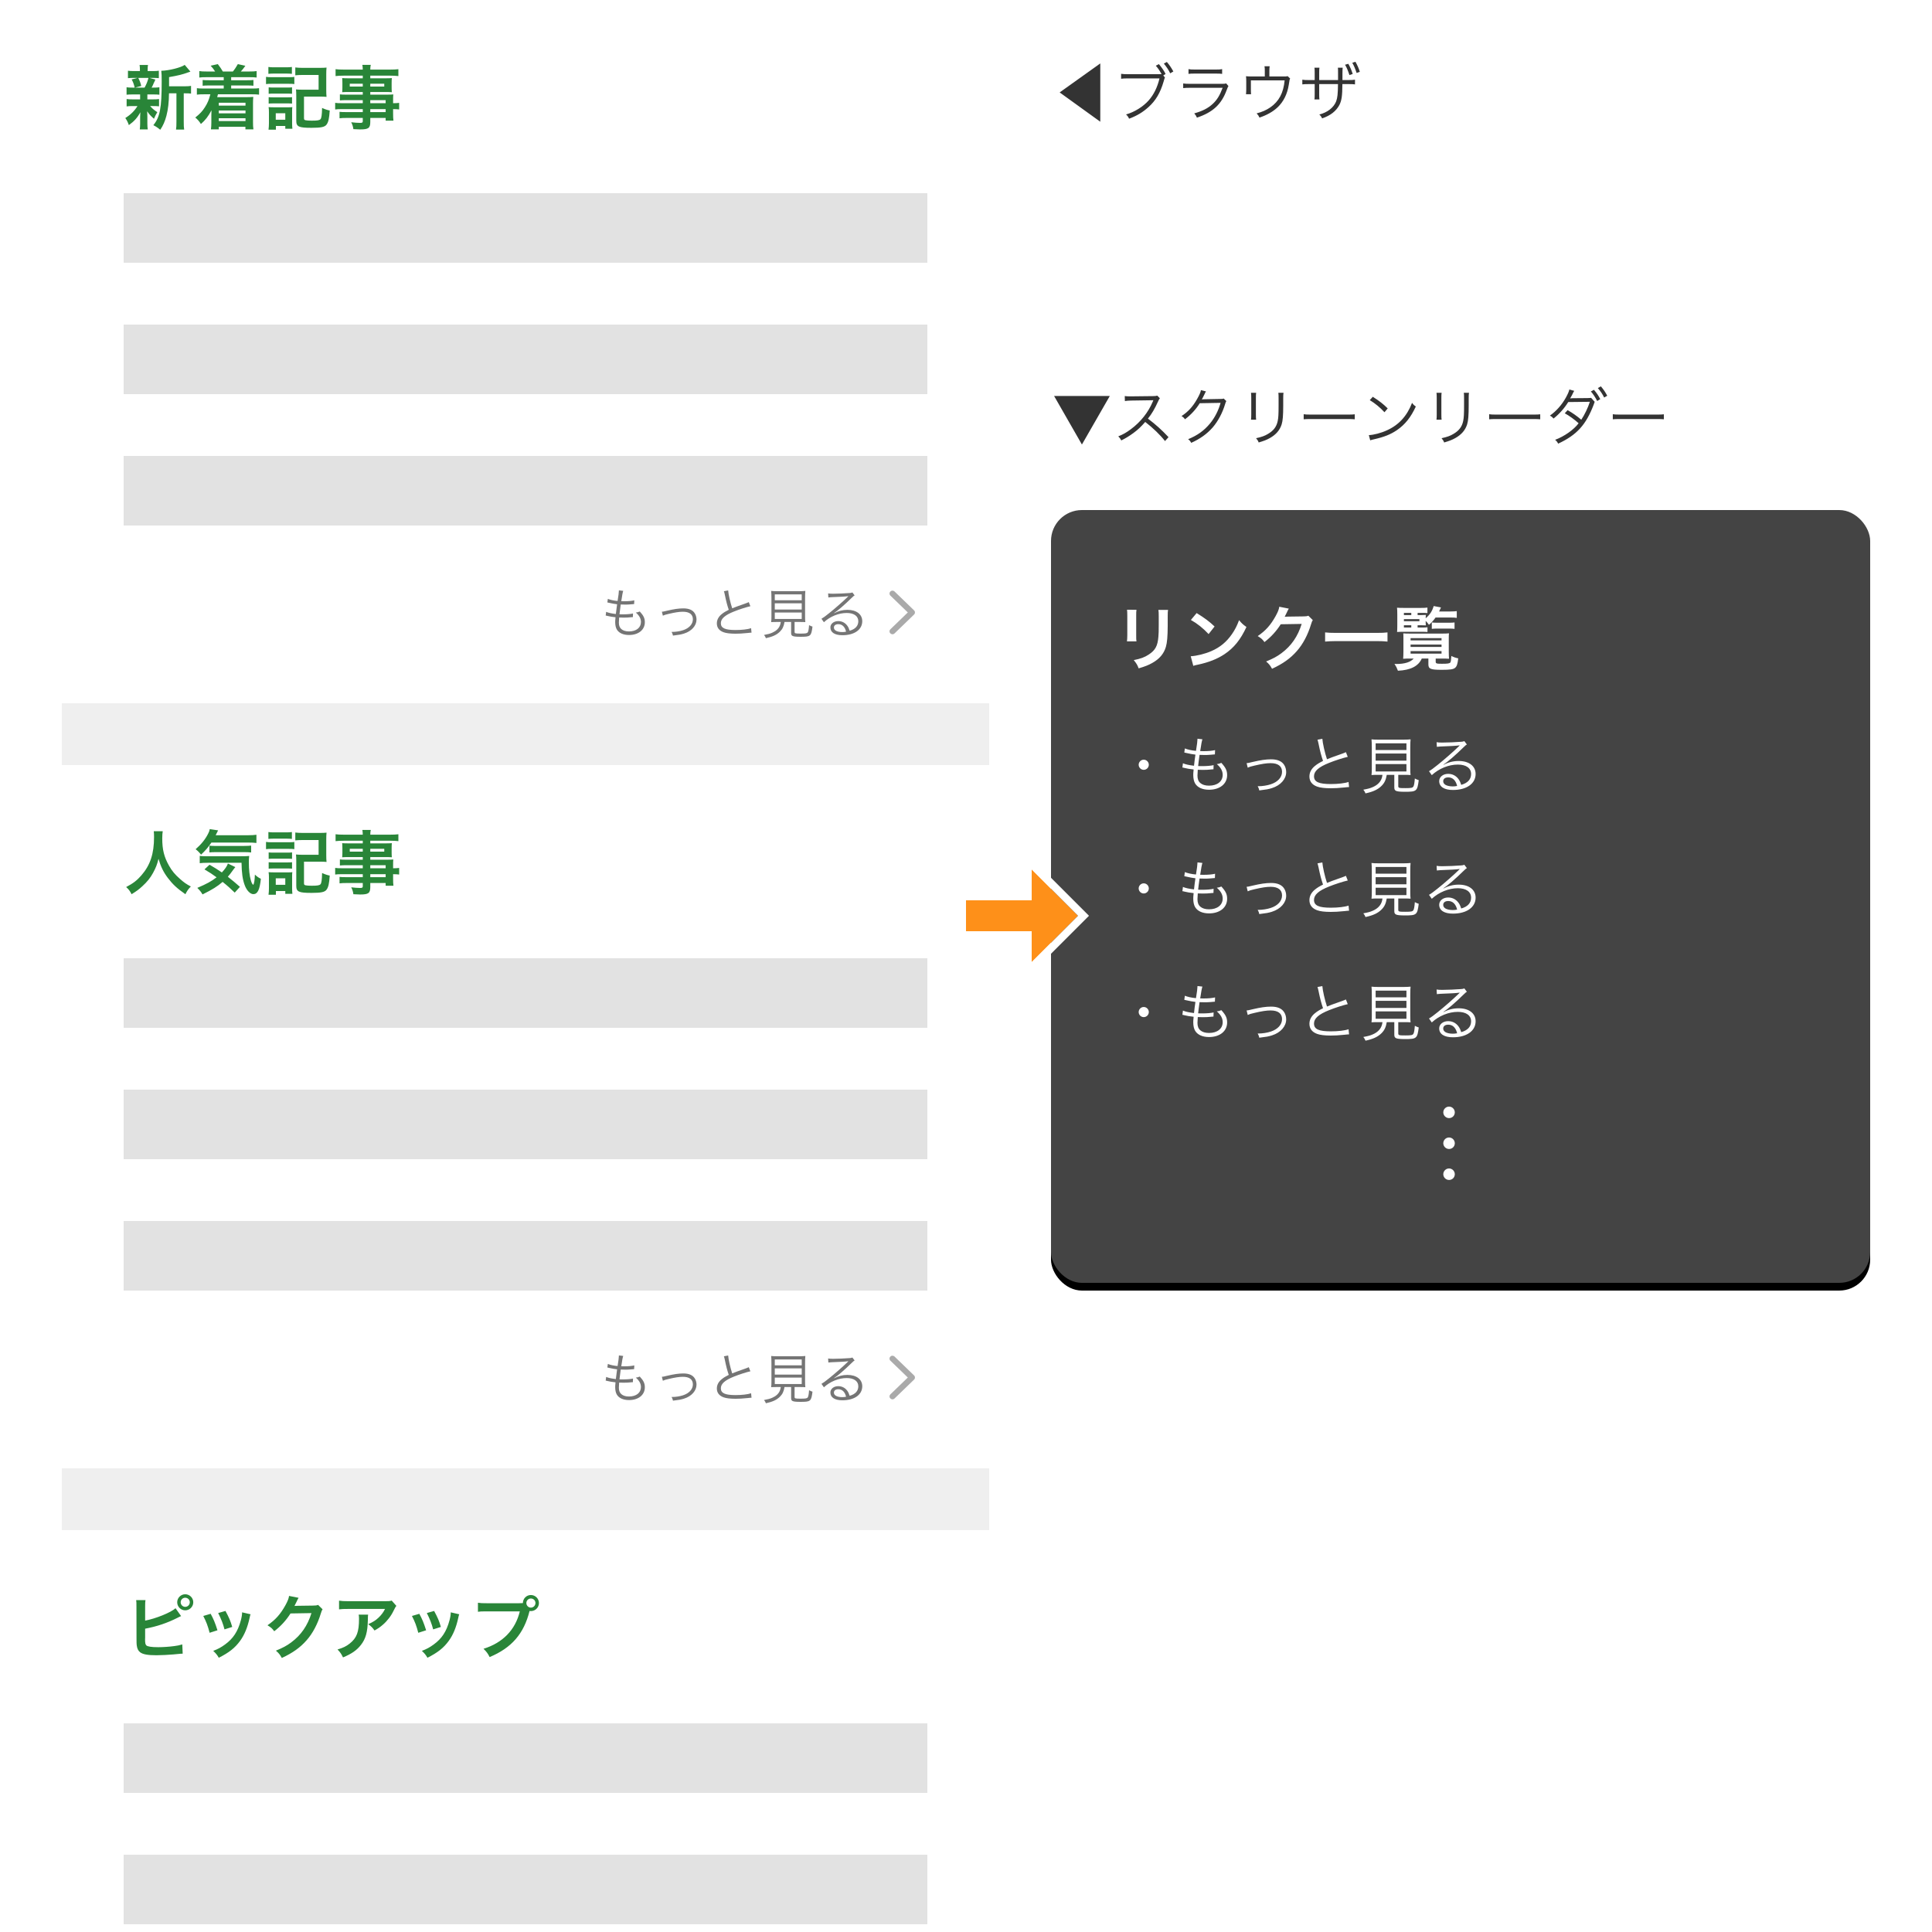 <svg height="500" viewBox="0 0 500 500" width="500" xmlns="http://www.w3.org/2000/svg" xmlns:xlink="http://www.w3.org/1999/xlink"><defs><path id="a" d="m16 0h240v500h-240z"/><filter id="b" height="112.4%" width="125.8%" x="-12.9%" y="-5.8%"><feOffset dx="0" dy="2" in="SourceAlpha" result="shadowOffsetOuter1"/><feGaussianBlur in="shadowOffsetOuter1" result="shadowBlurOuter1" stdDeviation="10"/><feColorMatrix in="shadowBlurOuter1" type="matrix" values="0 0 0 0 0   0 0 0 0 0   0 0 0 0 0  0 0 0 0.1 0"/></filter><rect id="c" height="200" rx="8" width="212"/><filter id="d" height="131%" width="129.2%" x="-14.6%" y="-14.5%"><feOffset dx="0" dy="2" in="SourceAlpha" result="shadowOffsetOuter1"/><feGaussianBlur in="shadowOffsetOuter1" result="shadowBlurOuter1" stdDeviation="10"/><feColorMatrix in="shadowBlurOuter1" type="matrix" values="0 0 0 0 0   0 0 0 0 0   0 0 0 0 0  0 0 0 0.1 0"/></filter></defs><g fill="none" fill-rule="evenodd"><use fill="#000" filter="url(#b)" xlink:href="#a"/><use fill="#efefef" fill-rule="evenodd" xlink:href="#a"/><g transform="translate(16 198)"><path d="m0 0h240v182h-240z" fill="#fff"/><g fill="#e2e2e2"><path d="m16 50h208v18h-208z"/><path d="m16 84h208v18h-208z"/><path d="m16 118h208v18h-208z"/></g><path d="m23.794 17.114h2.322c-.072.306-.126 1.206-.126 1.854 0 2.898.468 4.806 1.764 7.092.756 1.35 1.566 2.304 2.844 3.42 1.062.936 1.602 1.314 2.79 1.944-.684.702-.972 1.134-1.404 1.998-2.196-1.53-3.294-2.556-4.572-4.248-1.098-1.458-1.782-2.844-2.394-4.914-.342 1.44-.666 2.268-1.404 3.636-.72 1.314-1.494 2.286-2.772 3.456-.936.864-1.53 1.296-2.79 2.07-.414-.828-.756-1.278-1.404-1.854 1.836-.972 2.79-1.71 3.924-3.006 2.322-2.664 3.294-5.616 3.294-9.936 0-.702-.018-1.026-.072-1.512zm24.318 2.934h-9.396c-.792 1.188-1.584 2.106-2.682 3.132-.468-.594-.846-.972-1.404-1.404 1.53-1.35 2.52-2.592 3.258-4.068.234-.45.342-.756.396-1.134l2.16.324c-.162.306-.162.306-.63 1.26h8.298c1.026 0 1.656-.036 2.25-.126v2.124c-.594-.072-1.296-.108-2.25-.108zm-2.016 11.466-1.35 1.494c-1.08-1.044-1.89-1.782-3.132-2.772-1.386 1.188-2.61 1.962-5.202 3.24-.36-.63-.63-.972-1.35-1.692 2.448-1.044 3.672-1.71 4.986-2.736-1.098-.81-1.71-1.206-3.132-2.052l1.314-1.206c1.314.756 1.908 1.134 3.186 1.998.846-.9 1.35-1.638 1.566-2.304l1.926.918c-.18.198-.378.468-.774 1.008-.432.612-.72.99-1.17 1.494 1.098.864 1.998 1.602 3.132 2.61zm.414-6.228h-8.748c-.936 0-1.53.036-2.07.108v-1.89c.414.072.846.09 1.548.09h9.144c1.188 0 1.566-.018 2.106-.072-.072.576-.09 1.044-.09 1.638 0 1.908.18 3.474.504 4.626.216.702.324.936.63 1.224.252-.342.378-1.188.432-2.664.594.558.954.792 1.548 1.08-.288 2.826-.846 3.978-1.944 3.978-.81 0-1.728-.936-2.232-2.304-.558-1.476-.792-3.168-.828-5.814zm-8.316-2.682v-1.746c.234.036.81.072 1.35.072h7.542c.9 0 1.512-.036 1.908-.09v1.782c-.54-.072-1.008-.09-1.908-.09h-7.182c-.738 0-1.224.018-1.71.072zm15.264-3.492v-1.782c.486.072.774.09 1.494.09h3.096c.72 0 1.008-.018 1.494-.09v1.782c-.504-.054-.828-.072-1.494-.072h-3.096c-.648 0-1.044.018-1.494.072zm-.612 2.646v-1.872c.432.072.774.09 1.44.09h4.446c.738 0 1.044-.018 1.44-.072v1.854c-.378-.054-.63-.072-1.368-.072h-4.518c-.63 0-1.008.018-1.44.072zm.684 2.52v-1.674c.36.036.594.054 1.188.054h3.708c.594 0 .828-.018 1.152-.054v1.674c-.396-.036-.612-.054-1.152-.054h-3.708c-.576 0-.828.018-1.188.054zm0 2.538v-1.674c.36.036.594.054 1.188.054h3.708c.594 0 .828-.018 1.152-.054v1.674c-.414-.054-.594-.054-1.188-.054h-3.69c-.54 0-.828.018-1.17.054zm1.872 6.75h-1.908c.072-.558.108-1.134.108-1.764v-2.664c0-.576-.018-.972-.09-1.422.45.036.72.054 1.404.054h3.528c.702 0 .9 0 1.206-.054-.054.396-.054.63-.054 1.296v3.024c0 .432.036.972.072 1.278h-1.836v-.72h-2.43zm-.036-4.266v1.692h2.466v-1.692zm7.308-4.302v5.58c0 .36.09.468.414.54.342.072.882.108 1.584.108 1.422 0 1.98-.09 2.25-.36s.396-1.08.432-2.934c.684.324 1.368.558 1.98.666-.144 2.088-.342 3.006-.828 3.654-.468.63-1.422.828-3.888.828-3.294 0-3.942-.288-3.942-1.818v-6.354c0-.864-.018-1.206-.072-1.764.54.054 1.026.072 1.8.072h4.05v-3.816h-4.158c-.792 0-1.332.036-1.872.09v-2.034c.576.072 1.134.108 1.89.108h4.356c.792 0 1.314-.018 1.836-.072-.054.63-.072.954-.072 1.818v3.978c0 .756.018 1.26.072 1.782-.576-.054-.99-.072-1.8-.072zm15.21 1.71v-.792h-4.266c-.648 0-1.17.018-1.656.072v-1.566c.432.054.9.072 1.692.072h4.23v-.684h-3.816c-.648 0-1.098.018-1.512.054.036-.378.054-.756.054-1.206v-1.188c0-.504-.018-.828-.054-1.26.468.036.846.054 1.53.054h3.798v-.684h-4.932c-.882 0-1.476.036-2.106.108v-1.782c.558.072 1.17.108 2.214.108h4.824c-.018-.63-.036-.828-.108-1.224h2.178c-.09.396-.108.576-.126 1.224h5.058c1.044 0 1.638-.036 2.214-.108v1.782c-.612-.072-1.242-.108-2.106-.108h-5.166v.684h4.068c.684 0 1.08-.018 1.512-.054-.036.396-.054.702-.054 1.26v1.188c0 .54.018.81.054 1.206-.396-.036-.864-.054-1.44-.054h-4.14v.684h4.032c1.062 0 1.422-.018 1.926-.054-.054.45-.054.702-.054 1.638v.63c.774 0 1.206-.036 1.566-.09v1.71c-.432-.054-.774-.09-1.566-.09v1.044c0 .936.018 1.422.09 1.944h-2.016v-.702h-3.978v1.008c0 1.62-.45 1.962-2.646 1.962-.432 0-1.152-.036-1.728-.072-.108-.72-.216-1.08-.558-1.782.972.108 1.638.162 2.286.162.558 0 .702-.09.702-.414v-.864h-4.23c-.81 0-1.242.018-1.782.09v-1.674c.486.054.792.072 1.71.072h4.302v-.774h-5.166c-1.026 0-1.512.018-1.98.09v-1.71c.468.072.918.09 1.944.09zm1.944 0h3.978v-.792h-3.978zm0 1.53v.774h3.978v-.774zm-1.944-6.57h-3.366v.738h3.366zm1.944 0v.738h3.618v-.738z" fill="#298538"/><path d="m140.75 159.31.126-.966c.56.252 1.442.434 2.506.56.07-.686.21-1.778.322-2.52-.658-.084-1.26-.182-2.086-.378-.182-.042-.238-.056-.434-.098l.126-.924c.602.252 1.54.462 2.52.546.224-1.344.336-2.268.336-2.632v-.112l1.12.126c-.084.266-.126.434-.224.938-.014.126-.014.126-.14.896-.042.308-.07.448-.14.84.392.014.588.014.812.014 1.05 0 1.932-.084 2.562-.238l-.042.966c-.28.028-.28.028-.98.084-.434.042-.854.056-1.26.056-.224 0-.462 0-1.232-.028-.224 1.61-.238 1.75-.322 2.534.532.014.728.014.924.014 1.008 0 2.03-.084 2.576-.224l-.028.938c-.14.014-.182.014-.378.028-.714.084-1.316.112-1.974.112-.35 0-.574 0-1.204-.028 0 .098 0 .098-.014.28-.028.336-.056.798-.056 1.036 0 .77.21 1.302.644 1.68.448.392 1.12.602 1.974.602 1.876 0 3.094-.966 3.094-2.45 0-.882-.434-1.666-1.33-2.436.462-.056.616-.098 1.022-.28.994 1.078 1.316 1.764 1.316 2.786 0 1.974-1.652 3.304-4.102 3.304-1.47 0-2.59-.504-3.136-1.4-.28-.462-.434-1.134-.434-1.932 0-.294.014-.574.056-.924.014-.21.014-.21.028-.336-.84-.084-1.484-.196-2.114-.35-.224-.07-.266-.07-.434-.084zm14.798.028-.252-1.022c.35-.028.42-.042 1.288-.252 1.834-.434 3.066-.616 4.27-.616 1.442 0 2.436.434 2.968 1.302.28.448.434 1.022.434 1.596 0 1.568-1.26 2.996-3.206 3.612-.854.266-1.19.322-2.884.532-.084-.392-.14-.532-.364-.966.084.014.14.014.196.014.868 0 1.96-.168 2.758-.434 1.596-.518 2.562-1.582 2.562-2.828 0-1.274-.896-1.96-2.59-1.96-.938 0-2.016.168-3.682.56-.854.196-1.078.266-1.498.462zm15.792-6.328 1.106-.21c.056.938.574 3.234 1.05 4.634.826-.336 1.218-.49 3.388-1.246.49-.182.616-.224.896-.364l.42 1.064c-.98.21-2.982.854-4.214 1.358-2.394.952-3.43 1.876-3.43 3.038 0 1.274 1.078 1.764 3.822 1.764 1.61 0 3.178-.182 4.004-.476l.112 1.162c-.266 0-.266 0-1.036.084-1.442.14-2.114.182-3.094.182-1.386 0-2.436-.126-3.108-.378-1.148-.42-1.736-1.19-1.736-2.296 0-.896.42-1.708 1.246-2.38.532-.434.966-.7 1.834-1.134-.392-1.148-.658-2.128-1.022-3.92-.126-.588-.154-.658-.238-.882zm14.728 7.952h-.91c-.784 0-1.148.014-1.582.042.056-.434.07-.826.07-1.47v-4.746c0-.812-.028-1.554-.07-1.862.462.056.896.07 1.498.07h5.852c.574 0 1.092-.028 1.498-.07-.042.294-.07 1.078-.07 1.862v4.746c0 .658.014 1.05.07 1.47-.392-.028-.812-.042-1.568-.042h-1.218v2.534c0 .434.14.476 1.568.476 1.33 0 1.652-.056 1.848-.35.154-.238.252-.742.336-1.834.392.21.602.294.882.378-.322 2.506-.476 2.632-3.136 2.632-1.148 0-1.778-.07-2.058-.238-.252-.154-.336-.336-.336-.784v-2.814h-1.708c-.196 1.162-.532 1.876-1.232 2.548-.826.798-1.848 1.274-3.584 1.652-.14-.35-.252-.546-.49-.84 1.064-.196 1.554-.322 2.142-.588.966-.42 1.624-1.036 1.946-1.806.126-.294.154-.392.252-.966zm-1.554-7.14v1.526h6.972v-1.526zm0 2.31v1.61h6.972v-1.61zm0 2.394v1.666h6.972v-1.666zm13.86-3.906-.056-1.05c.392.07.644.084 1.316.084 1.162 0 3.024-.084 4.284-.182.364-.028.49-.056.672-.154l.588.77c-.196.098-.266.154-.714.588-1.932 1.89-3.626 3.346-4.606 3.976l.028.042c1.064-.574 2.198-.868 3.43-.868 2.338 0 3.836 1.148 3.836 2.94 0 2.184-2.03 3.626-5.138 3.626-1.974 0-3.108-.728-3.108-2.016 0-.938.868-1.638 2.03-1.638.938 0 1.75.406 2.31 1.148.294.392.448.728.644 1.344 1.47-.406 2.24-1.26 2.24-2.45 0-1.344-1.12-2.142-3.01-2.142-2.058 0-4.27.896-5.894 2.394l-.63-.896c.504-.294 1.008-.658 1.96-1.428 1.498-1.19 3.71-3.136 4.676-4.088l.308-.308-.028-.028c-.042 0-.042 0-.126.014-.448.084-2.128.182-4.256.252-.308.014-.448.028-.756.07zm4.592 8.862c-.308-1.274-1.008-1.946-2.016-1.946-.7 0-1.134.336-1.134.868 0 .364.182.63.56.854.364.196.966.322 1.568.322.35 0 .518-.014 1.022-.098z" fill="#757575"/><path d="m214.421 163.908c-.148-.148-.22-.326-.216-.533.004-.207.085-.385.241-.533l4.494-4.342-4.494-4.342c-.157-.148-.237-.326-.241-.533-.004-.207.068-.385.216-.533.144-.157.326-.235.546-.235.216 0 .394.07.533.209l5.053 4.888c.157.144.235.326.235.546s-.078.402-.235.546l-5.053 4.888c-.157.148-.337.219-.543.213-.205-.006-.384-.086-.536-.238z" fill="#aaa"/></g><g transform="translate(16)"><path d="m0 0h240v182h-240z" fill="#fff"/><g fill="#e2e2e2"><path d="m16 50h208v18h-208z"/><path d="m16 84h208v18h-208z"/><path d="m16 118h208v18h-208z"/></g><path d="m27.754 22.334h4.05c.792 0 1.242-.036 1.638-.108v1.998c-.45-.054-.738-.072-1.44-.072h-.45v7.254c0 1.08.018 1.584.108 2.124h-2.106c.09-.558.108-1.08.108-2.124v-7.254h-1.926c-.018 2.286-.234 4.176-.666 5.814-.36 1.404-.918 2.664-1.602 3.618-.72-.594-1.026-.792-1.782-1.188 1.71-2.088 2.16-4.446 2.16-11.268 0-1.512-.018-2.088-.108-2.808 2.034-.054 5.148-.846 6.066-1.53l1.476 1.746c-.198.054-.27.09-.594.198-1.44.54-2.574.81-4.932 1.224zm-7.488 2.106h-1.872c-.756 0-1.17.018-1.638.072v-1.926c.45.072.828.09 1.674.09h.432c-.252-1.008-.432-1.476-.792-2.124l1.584-.396h-.846c-.792 0-1.206.018-1.692.072v-1.926c.45.072.864.09 1.728.09h1.368v-.27c0-.612-.018-.864-.09-1.314h2.178c-.072.432-.09.666-.09 1.314v.27h1.224c.846 0 1.206-.018 1.674-.09v1.926c-.486-.054-.918-.072-1.692-.072h-.738l1.53.432c-.108.234-.108.234-.27.63-.108.18-.108.18-.306.666-.126.306-.198.432-.396.792h.36c.81 0 1.188-.018 1.656-.09v1.926c-.504-.054-.882-.072-1.656-.072h-1.458v1.278h1.386c.774 0 1.17-.018 1.638-.09v1.89c-.468-.054-.882-.072-1.638-.072h-.666c.54.63.99 1.008 1.854 1.584-.396.666-.594 1.044-.864 1.71-.9-.81-1.188-1.116-1.764-1.944.018.234.018.234.036.702 0 .054.018.612.018.702v1.8c0 .63.036 1.062.108 1.494h-2.07c.054-.414.09-.846.09-1.422v-1.8c0-.342.018-.81.054-1.224-.738 1.386-1.566 2.322-2.97 3.33-.252-.738-.504-1.242-.918-1.836 1.368-.846 2.376-1.836 3.15-3.096h-1.17c-.774 0-1.152.018-1.638.09v-1.908c.468.072.828.09 1.674.09h1.818zm2.16-4.284h-2.646c.396.774.54 1.152.774 2.088l-1.602.432h2.466c.504-.936.738-1.512 1.008-2.52zm19.476-.18h-4.518c-.774 0-1.224.018-1.8.09v-1.674c.522.09.954.108 1.8.108h2.286c-.36-.594-.63-.918-1.152-1.494l1.854-.414c.576.756.936 1.278 1.296 1.908h2.61c.396-.468.936-1.278 1.278-1.908l1.944.432c-.522.738-.792 1.08-1.17 1.476h2.268c.864 0 1.296-.018 1.818-.108v1.674c-.54-.072-1.026-.09-1.818-.09h-4.77v.792h4.05c.936 0 1.224-.018 1.71-.072v1.494c-.486-.054-.828-.072-1.71-.072h-4.05v.792h5.4c.9 0 1.314-.018 1.818-.09v1.674c-.558-.072-.972-.09-1.818-.09h-8.82c-.072.306-.144.522-.198.738h7.65c.594 0 1.116-.018 1.692-.072-.054.558-.072.936-.072 1.71v4.86c0 .792.018 1.278.108 1.836h-2.07v-.666h-6.894v.666h-2.034c.072-.558.108-1.026.108-1.764v-1.89c0-.342.018-1.008.036-1.278-.846 1.584-1.566 2.52-2.736 3.546-.432-.702-.918-1.242-1.458-1.674 1.206-.954 1.854-1.656 2.466-2.628.702-1.08 1.062-1.944 1.44-3.384h-1.674c-.9 0-1.296.018-1.818.09v-1.674c.486.072.9.09 1.818.09h5.13v-.792h-3.744c-.882 0-1.224.018-1.71.072v-1.494c.486.054.774.072 1.71.072h3.744zm5.634 6.606h-6.912v.756h6.912zm0 2.016h-6.912v.738h6.912zm0 1.998h-6.912v.738h6.912zm5.922-11.484v-1.782c.486.072.774.09 1.494.09h3.096c.72 0 1.008-.018 1.494-.09v1.782c-.504-.054-.828-.072-1.494-.072h-3.096c-.648 0-1.044.018-1.494.072zm-.612 2.646v-1.872c.432.072.774.09 1.44.09h4.446c.738 0 1.044-.018 1.44-.072v1.854c-.378-.054-.63-.072-1.368-.072h-4.518c-.63 0-1.008.018-1.44.072zm.684 2.52v-1.674c.36.036.594.054 1.188.054h3.708c.594 0 .828-.018 1.152-.054v1.674c-.396-.036-.612-.054-1.152-.054h-3.708c-.576 0-.828.018-1.188.054zm0 2.538v-1.674c.36.036.594.054 1.188.054h3.708c.594 0 .828-.018 1.152-.054v1.674c-.414-.054-.594-.054-1.188-.054h-3.69c-.54 0-.828.018-1.17.054zm1.872 6.75h-1.908c.072-.558.108-1.134.108-1.764v-2.664c0-.576-.018-.972-.09-1.422.45.036.72.054 1.404.054h3.528c.702 0 .9 0 1.206-.054-.054.396-.054.63-.054 1.296v3.024c0 .432.036.972.072 1.278h-1.836v-.72h-2.43zm-.036-4.266v1.692h2.466v-1.692zm7.308-4.302v5.58c0 .36.09.468.414.54.342.072.882.108 1.584.108 1.422 0 1.98-.09 2.25-.36s.396-1.08.432-2.934c.684.324 1.368.558 1.98.666-.144 2.088-.342 3.006-.828 3.654-.468.63-1.422.828-3.888.828-3.294 0-3.942-.288-3.942-1.818v-6.354c0-.864-.018-1.206-.072-1.764.54.054 1.026.072 1.8.072h4.05v-3.816h-4.158c-.792 0-1.332.036-1.872.09v-2.034c.576.072 1.134.108 1.89.108h4.356c.792 0 1.314-.018 1.836-.072-.054.63-.072.954-.072 1.818v3.978c0 .756.018 1.26.072 1.782-.576-.054-.99-.072-1.8-.072zm15.21 1.71v-.792h-4.266c-.648 0-1.17.018-1.656.072v-1.566c.432.054.9.072 1.692.072h4.23v-.684h-3.816c-.648 0-1.098.018-1.512.054.036-.378.054-.756.054-1.206v-1.188c0-.504-.018-.828-.054-1.26.468.036.846.054 1.53.054h3.798v-.684h-4.932c-.882 0-1.476.036-2.106.108v-1.782c.558.072 1.17.108 2.214.108h4.824c-.018-.63-.036-.828-.108-1.224h2.178c-.09.396-.108.576-.126 1.224h5.058c1.044 0 1.638-.036 2.214-.108v1.782c-.612-.072-1.242-.108-2.106-.108h-5.166v.684h4.068c.684 0 1.08-.018 1.512-.054-.036.396-.054.702-.054 1.26v1.188c0 .54.018.81.054 1.206-.396-.036-.864-.054-1.44-.054h-4.14v.684h4.032c1.062 0 1.422-.018 1.926-.054-.054.45-.054.702-.054 1.638v.63c.774 0 1.206-.036 1.566-.09v1.71c-.432-.054-.774-.09-1.566-.09v1.044c0 .936.018 1.422.09 1.944h-2.016v-.702h-3.978v1.008c0 1.62-.45 1.962-2.646 1.962-.432 0-1.152-.036-1.728-.072-.108-.72-.216-1.08-.558-1.782.972.108 1.638.162 2.286.162.558 0 .702-.09.702-.414v-.864h-4.23c-.81 0-1.242.018-1.782.09v-1.674c.486.054.792.072 1.71.072h4.302v-.774h-5.166c-1.026 0-1.512.018-1.98.09v-1.71c.468.072.918.09 1.944.09zm1.944 0h3.978v-.792h-3.978zm0 1.53v.774h3.978v-.774zm-1.944-6.57h-3.366v.738h3.366zm1.944 0v.738h3.618v-.738z" fill="#298538"/><path d="m140.75 159.31.126-.966c.56.252 1.442.434 2.506.56.07-.686.21-1.778.322-2.52-.658-.084-1.26-.182-2.086-.378-.182-.042-.238-.056-.434-.098l.126-.924c.602.252 1.54.462 2.52.546.224-1.344.336-2.268.336-2.632v-.112l1.12.126c-.084.266-.126.434-.224.938-.014.126-.014.126-.14.896-.042.308-.07.448-.14.84.392.014.588.014.812.014 1.05 0 1.932-.084 2.562-.238l-.042.966c-.28.028-.28.028-.98.084-.434.042-.854.056-1.26.056-.224 0-.462 0-1.232-.028-.224 1.61-.238 1.75-.322 2.534.532.014.728.014.924.014 1.008 0 2.03-.084 2.576-.224l-.028.938c-.14.014-.182.014-.378.028-.714.084-1.316.112-1.974.112-.35 0-.574 0-1.204-.028 0 .098 0 .098-.014.28-.028.336-.056.798-.056 1.036 0 .77.21 1.302.644 1.68.448.392 1.12.602 1.974.602 1.876 0 3.094-.966 3.094-2.45 0-.882-.434-1.666-1.33-2.436.462-.056.616-.098 1.022-.28.994 1.078 1.316 1.764 1.316 2.786 0 1.974-1.652 3.304-4.102 3.304-1.47 0-2.59-.504-3.136-1.4-.28-.462-.434-1.134-.434-1.932 0-.294.014-.574.056-.924.014-.21.014-.21.028-.336-.84-.084-1.484-.196-2.114-.35-.224-.07-.266-.07-.434-.084zm14.798.028-.252-1.022c.35-.028.42-.042 1.288-.252 1.834-.434 3.066-.616 4.27-.616 1.442 0 2.436.434 2.968 1.302.28.448.434 1.022.434 1.596 0 1.568-1.26 2.996-3.206 3.612-.854.266-1.19.322-2.884.532-.084-.392-.14-.532-.364-.966.084.014.14.014.196.014.868 0 1.96-.168 2.758-.434 1.596-.518 2.562-1.582 2.562-2.828 0-1.274-.896-1.96-2.59-1.96-.938 0-2.016.168-3.682.56-.854.196-1.078.266-1.498.462zm15.792-6.328 1.106-.21c.056.938.574 3.234 1.05 4.634.826-.336 1.218-.49 3.388-1.246.49-.182.616-.224.896-.364l.42 1.064c-.98.21-2.982.854-4.214 1.358-2.394.952-3.43 1.876-3.43 3.038 0 1.274 1.078 1.764 3.822 1.764 1.61 0 3.178-.182 4.004-.476l.112 1.162c-.266 0-.266 0-1.036.084-1.442.14-2.114.182-3.094.182-1.386 0-2.436-.126-3.108-.378-1.148-.42-1.736-1.19-1.736-2.296 0-.896.42-1.708 1.246-2.38.532-.434.966-.7 1.834-1.134-.392-1.148-.658-2.128-1.022-3.92-.126-.588-.154-.658-.238-.882zm14.728 7.952h-.91c-.784 0-1.148.014-1.582.042.056-.434.07-.826.07-1.47v-4.746c0-.812-.028-1.554-.07-1.862.462.056.896.07 1.498.07h5.852c.574 0 1.092-.028 1.498-.07-.042.294-.07 1.078-.07 1.862v4.746c0 .658.014 1.05.07 1.47-.392-.028-.812-.042-1.568-.042h-1.218v2.534c0 .434.14.476 1.568.476 1.33 0 1.652-.056 1.848-.35.154-.238.252-.742.336-1.834.392.21.602.294.882.378-.322 2.506-.476 2.632-3.136 2.632-1.148 0-1.778-.07-2.058-.238-.252-.154-.336-.336-.336-.784v-2.814h-1.708c-.196 1.162-.532 1.876-1.232 2.548-.826.798-1.848 1.274-3.584 1.652-.14-.35-.252-.546-.49-.84 1.064-.196 1.554-.322 2.142-.588.966-.42 1.624-1.036 1.946-1.806.126-.294.154-.392.252-.966zm-1.554-7.14v1.526h6.972v-1.526zm0 2.31v1.61h6.972v-1.61zm0 2.394v1.666h6.972v-1.666zm13.86-3.906-.056-1.05c.392.07.644.084 1.316.084 1.162 0 3.024-.084 4.284-.182.364-.028.49-.056.672-.154l.588.77c-.196.098-.266.154-.714.588-1.932 1.89-3.626 3.346-4.606 3.976l.028.042c1.064-.574 2.198-.868 3.43-.868 2.338 0 3.836 1.148 3.836 2.94 0 2.184-2.03 3.626-5.138 3.626-1.974 0-3.108-.728-3.108-2.016 0-.938.868-1.638 2.03-1.638.938 0 1.75.406 2.31 1.148.294.392.448.728.644 1.344 1.47-.406 2.24-1.26 2.24-2.45 0-1.344-1.12-2.142-3.01-2.142-2.058 0-4.27.896-5.894 2.394l-.63-.896c.504-.294 1.008-.658 1.96-1.428 1.498-1.19 3.71-3.136 4.676-4.088l.308-.308-.028-.028c-.042 0-.042 0-.126.014-.448.084-2.128.182-4.256.252-.308.014-.448.028-.756.07zm4.592 8.862c-.308-1.274-1.008-1.946-2.016-1.946-.7 0-1.134.336-1.134.868 0 .364.182.63.56.854.364.196.966.322 1.568.322.35 0 .518-.014 1.022-.098z" fill="#757575"/><path d="m214.421 163.908c-.148-.148-.22-.326-.216-.533.004-.207.085-.385.241-.533l4.494-4.342-4.494-4.342c-.157-.148-.237-.326-.241-.533-.004-.207.068-.385.216-.533.144-.157.326-.235.546-.235.216 0 .394.07.533.209l5.053 4.888c.157.144.235.326.235.546s-.078.402-.235.546l-5.053 4.888c-.157.148-.337.219-.543.213-.205-.006-.384-.086-.536-.238z" fill="#aaa"/></g><g transform="translate(16 396)"><path d="m0 0h240v182h-240z" fill="#fff"/><path d="m16 50h208v18h-208z" fill="#e2e2e2"/><path d="m16 84h208v18h-208z" fill="#e2e2e2"/><path d="m21.562 19.778v3.636c2.718-.504 6.696-2.106 7.866-3.204l1.44 2.034c-.198.072-.234.09-.378.162l-.468.234c-2.664 1.368-5.454 2.304-8.46 2.862v2.376c-.018.108-.018.216-.018.288 0 1.008.072 1.404.324 1.656.306.306 1.332.468 3.078.468 1.206 0 2.862-.108 4.176-.288.864-.108 1.26-.198 2.052-.432l.108 2.394c-.378 0-.468.018-2.376.198-1.062.108-3.33.216-4.428.216-2.268 0-3.51-.234-4.212-.774-.504-.378-.774-.954-.882-1.836-.036-.306-.054-.612-.054-1.656l-.018-8.352c0-.918 0-1.206-.072-1.656h2.412c-.072.432-.09.756-.09 1.674zm10.368-3.186c1.152 0 2.088.936 2.088 2.07 0 1.152-.936 2.088-2.088 2.088-1.134 0-2.07-.936-2.07-2.088 0-1.134.936-2.07 2.07-2.07zm0 .9c-.648 0-1.17.522-1.17 1.17s.522 1.188 1.17 1.188c.666 0 1.188-.54 1.188-1.188s-.522-1.17-1.188-1.17zm4.68 4.716 1.908-.558c.756 1.386 1.116 2.25 1.764 4.266l-2.034.648c-.468-1.818-.828-2.772-1.638-4.356zm3.852-.756 1.89-.54c.954 1.782 1.296 2.574 1.746 4.14l-1.998.63c-.342-1.368-.882-2.754-1.638-4.23zm6.192-.18 2.196.504c-.108.27-.144.36-.252.918-.522 2.448-1.332 4.428-2.484 5.994-1.332 1.818-2.826 2.988-5.49 4.338-.468-.792-.684-1.062-1.44-1.782 1.26-.486 1.998-.882 3.06-1.656 2.106-1.53 3.312-3.366 4.086-6.246.234-.882.324-1.512.324-2.07zm19.674-1.926 1.152 1.134c-.18.27-.252.432-.45 1.08-.828 2.736-2.106 5.166-3.69 6.948-1.656 1.89-3.636 3.294-6.408 4.572-.504-.9-.738-1.206-1.53-1.89 1.8-.738 2.808-1.278 3.942-2.124 2.574-1.908 4.266-4.374 5.256-7.596l-5.418.09c-1.098 1.746-2.502 3.294-4.212 4.608-.54-.738-.81-.972-1.746-1.548 2.052-1.404 3.348-2.844 4.662-5.22.558-1.026.846-1.728.918-2.376l2.466.486c-.108.162-.108.162-.306.558-.054.09-.054.09-.234.504l-.234.468c-.108.252-.108.252-.288.576.234-.018.522-.036.864-.036l3.942-.054c.702 0 .9-.036 1.314-.18zm19.044-1.116 1.206 1.368c-.252.306-.252.324-.72 1.26-.63 1.332-1.674 2.682-2.772 3.618-.72.63-1.314 1.026-2.16 1.494-.54-.756-.81-1.026-1.62-1.638 1.206-.54 1.89-.954 2.628-1.656.738-.684 1.296-1.422 1.71-2.286h-9.45c-1.26 0-1.71.018-2.448.108v-2.25c.684.108 1.242.144 2.484.144h9.396c1.08 0 1.242-.018 1.746-.162zm-8.55 3.636h2.448c-.054.342-.054.36-.072 1.458-.072 3.078-.558 4.806-1.782 6.372-1.08 1.386-2.394 2.304-4.644 3.24-.468-.972-.702-1.296-1.422-2.052 1.458-.432 2.268-.828 3.15-1.53 1.836-1.458 2.412-3.006 2.412-6.408 0-.54-.018-.702-.09-1.08zm13.788.342 1.908-.558c.756 1.386 1.116 2.25 1.764 4.266l-2.034.648c-.468-1.818-.828-2.772-1.638-4.356zm3.852-.756 1.89-.54c.954 1.782 1.296 2.574 1.746 4.14l-1.998.63c-.342-1.368-.882-2.754-1.638-4.23zm6.192-.18 2.196.504c-.108.27-.144.36-.252.918-.522 2.448-1.332 4.428-2.484 5.994-1.332 1.818-2.826 2.988-5.49 4.338-.468-.792-.684-1.062-1.44-1.782 1.26-.486 1.998-.882 3.06-1.656 2.106-1.53 3.312-3.366 4.086-6.246.234-.882.324-1.512.324-2.07zm9.342-2.358h8.262c.54 0 .756-.018 1.062-.036.018-1.17.918-2.088 2.07-2.088s2.088.936 2.088 2.07c0 1.152-.936 2.088-2.088 2.088-.108 0-.216-.018-.342-.036-1.458 5.886-4.644 9.558-10.332 11.934-.468-.936-.774-1.35-1.584-2.142 4.986-1.548 8.244-4.896 9.396-9.684h-8.568c-1.332 0-1.674.018-2.268.108v-2.34c.648.108 1.08.126 2.304.126zm11.394-1.224c-.648 0-1.17.522-1.17 1.17s.522 1.188 1.17 1.188c.666 0 1.188-.54 1.188-1.188s-.522-1.17-1.188-1.17z" fill="#298538"/></g><g transform="translate(272 132)"><use fill="#000" filter="url(#d)" xlink:href="#c"/><use fill="#444" fill-rule="evenodd" xlink:href="#c"/><g fill="#fff"><path d="m19.672 25.798 2.448.018c-.072.504-.072.666-.072 1.62v4.968c0 .9 0 1.134.072 1.584h-2.466c.054-.414.09-.972.09-1.62v-4.95c0-.918-.018-1.152-.072-1.62zm8.118.036h2.502c-.072.45-.09.648-.09 1.674v2.43c-.018 2.808-.144 4.32-.468 5.454-.522 1.8-1.674 3.15-3.546 4.194-.954.54-1.854.9-3.51 1.386-.324-.882-.504-1.188-1.26-2.142 1.764-.342 2.808-.72 3.888-1.44 1.692-1.116 2.286-2.214 2.484-4.59.072-.774.09-1.566.09-3.006v-2.25c0-.918-.018-1.296-.09-1.71zm8.406 2.61 1.494-1.782c2.142 1.332 3.258 2.16 4.644 3.474l-1.548 1.962c-1.44-1.53-2.916-2.718-4.59-3.654zm.63 11.88-.666-2.484c1.548-.09 3.69-.612 5.328-1.332 2.25-.972 3.924-2.358 5.346-4.41.792-1.152 1.296-2.142 1.836-3.6.702.846.99 1.116 1.908 1.764-1.53 3.294-3.24 5.418-5.706 7.056-1.836 1.224-4.068 2.106-6.858 2.7-.72.144-.774.162-1.188.306zm29.772-12.978 1.152 1.134c-.18.27-.252.432-.45 1.08-.828 2.736-2.106 5.166-3.69 6.948-1.656 1.89-3.636 3.294-6.408 4.572-.504-.9-.738-1.206-1.53-1.89 1.8-.738 2.808-1.278 3.942-2.124 2.574-1.908 4.266-4.374 5.256-7.596l-5.418.09c-1.098 1.746-2.502 3.294-4.212 4.608-.54-.738-.81-.972-1.746-1.548 2.052-1.404 3.348-2.844 4.662-5.22.558-1.026.846-1.728.918-2.376l2.466.486c-.108.162-.108.162-.306.558-.054.09-.054.09-.234.504l-.234.468c-.108.252-.108.252-.288.576.234-.018.522-.036.864-.036l3.942-.054c.702 0 .9-.036 1.314-.18zm20.484 4.32v2.376c-.828-.09-1.656-.126-2.736-.126h-10.656c-1.008 0-1.944.054-2.754.126v-2.376c.774.09 1.584.126 2.754.126h10.656c1.206 0 2.034-.036 2.736-.126zm7.794-1.854v.594h1.08c.738 0 1.206-.018 1.476-.072v1.224c-.486-.036-.828-.054-1.476-.054h-4.986c-.576 0-.9.018-1.404.054.036-.486.054-.9.054-1.8v-2.646c0-.846-.018-1.422-.072-1.836.45.036.936.054 1.836.054h4.302c.81 0 1.26-.018 1.728-.09v1.422c-.378-.036-.792-.054-1.422-.054h-1.116v.576h.936c.558 0 .954-.018 1.206-.036-.036.252-.036.288-.054.864 1.098-.936 1.692-1.854 2.07-3.168l1.89.36c-.234.54-.324.738-.486 1.044h2.988c.666 0 1.152-.036 1.584-.09v1.746c-.45-.072-.936-.09-1.584-.09h-3.906c-.558.792-.936 1.206-1.71 1.89-.306-.432-.414-.576-.846-1.026v.306c0 .45.018.576.054.864-.36-.018-.684-.036-1.278-.036zm-1.638 0h-1.908v.594h1.908zm-1.908-1.044h4.014v-.54h-4.014zm0-1.584h1.908v-.576h-1.908zm2.538 11.25h-.828c-.72 0-1.566.018-1.908.054.036-.306.072-1.062.072-1.8v-3.474c0-.558 0-.792-.036-1.296.36.036.936.054 1.8.054h8.28c.9 0 1.26-.018 1.746-.072-.036.396-.054.666-.054 1.296v3.384c0 .81.036 1.656.072 1.908-.36-.036-1.116-.054-1.89-.054h-1.566v.81c0 .468.198.54 1.602.54 1.494 0 1.962-.072 2.178-.324.144-.18.216-.63.27-1.692.702.342 1.152.486 1.782.612-.162 1.476-.378 2.106-.828 2.466-.45.378-1.278.504-3.402.504-2.916 0-3.492-.234-3.492-1.404v-1.512h-1.71c-.864 1.962-2.898 3.006-6.174 3.15-.27-.72-.414-1.026-.9-1.764.234.018.414.018.54.018 2.124 0 3.636-.486 4.446-1.404zm-.81-5.292v.594h8.01v-.594zm0 1.674v.612h8.01v-.612zm0 1.692v.648h8.01v-.648zm5.49-5.76v-1.656c.306.054.882.072 1.44.072h2.88c.738 0 1.17-.018 1.566-.072v1.656c-.45-.054-.828-.072-1.548-.072h-2.79c-.684 0-1.152.018-1.548.072z"/><path d="m24 64.608c.72 0 1.312.592 1.312 1.312s-.592 1.312-1.312 1.312-1.312-.592-1.312-1.312.592-1.312 1.312-1.312zm10 2.032.144-1.104c.64.288 1.648.496 2.864.64.08-.784.24-2.032.368-2.88-.752-.096-1.44-.208-2.384-.432-.208-.048-.272-.064-.496-.112l.144-1.056c.688.288 1.76.528 2.88.624.256-1.536.384-2.592.384-3.008v-.128l1.28.144c-.096.304-.144.496-.256 1.072-.016.144-.016.144-.16 1.024-.048.352-.08.512-.16.96.448.016.672.016.928.016 1.2 0 2.208-.096 2.928-.272l-.048 1.104c-.32.032-.32.032-1.12.096-.496.048-.976.064-1.44.064-.256 0-.528 0-1.408-.032-.256 1.84-.272 2-.368 2.896.608.016.832.016 1.056.016 1.152 0 2.32-.096 2.944-.256l-.032 1.072c-.16.016-.208.016-.432.032-.816.096-1.504.128-2.256.128-.4 0-.656 0-1.376-.032 0 .112 0 .112-.016.32-.032.384-.064.912-.064 1.184 0 .88.24 1.488.736 1.92.512.448 1.28.688 2.256.688 2.144 0 3.536-1.104 3.536-2.8 0-1.008-.496-1.904-1.52-2.784.528-.064.704-.112 1.168-.32 1.136 1.232 1.504 2.016 1.504 3.184 0 2.256-1.888 3.776-4.688 3.776-1.68 0-2.96-.576-3.584-1.6-.32-.528-.496-1.296-.496-2.208 0-.336.016-.656.064-1.056.016-.24.016-.24.032-.384-.96-.096-1.696-.224-2.416-.4-.256-.08-.304-.08-.496-.096zm16.912.032-.288-1.168c.4-.032.48-.048 1.472-.288 2.096-.496 3.504-.704 4.88-.704 1.648 0 2.784.496 3.392 1.488.32.512.496 1.168.496 1.824 0 1.792-1.44 3.424-3.664 4.128-.976.304-1.36.368-3.296.608-.096-.448-.16-.608-.416-1.104.096.016.16.016.224.016.992 0 2.24-.192 3.152-.496 1.824-.592 2.928-1.808 2.928-3.232 0-1.456-1.024-2.24-2.96-2.24-1.072 0-2.304.192-4.208.64-.976.224-1.232.304-1.712.528zm18.048-7.232 1.264-.24c.064 1.072.656 3.696 1.2 5.296.944-.384 1.392-.56 3.872-1.424.56-.208.704-.256 1.024-.416l.48 1.216c-1.12.24-3.408.976-4.816 1.552-2.736 1.088-3.92 2.144-3.92 3.472 0 1.456 1.232 2.016 4.368 2.016 1.84 0 3.632-.208 4.576-.544l.128 1.328c-.304 0-.304 0-1.184.096-1.648.16-2.416.208-3.536.208-1.584 0-2.784-.144-3.552-.432-1.312-.48-1.984-1.36-1.984-2.624 0-1.024.48-1.952 1.424-2.72.608-.496 1.104-.8 2.096-1.296-.448-1.312-.752-2.432-1.168-4.48-.144-.672-.176-.752-.272-1.008zm16.832 9.088h-1.04c-.896 0-1.312.016-1.808.048.064-.496.08-.944.08-1.68v-5.424c0-.928-.032-1.776-.08-2.128.528.064 1.024.08 1.712.08h6.688c.656 0 1.248-.032 1.712-.08-.048.336-.08 1.232-.08 2.128v5.424c0 .752.016 1.2.08 1.68-.448-.032-.928-.048-1.792-.048h-1.392v2.896c0 .496.16.544 1.792.544 1.52 0 1.888-.064 2.112-.4.176-.272.288-.848.384-2.096.448.24.688.336 1.008.432-.368 2.864-.544 3.008-3.584 3.008-1.312 0-2.032-.08-2.352-.272-.288-.176-.384-.384-.384-.896v-3.216h-1.952c-.224 1.328-.608 2.144-1.408 2.912-.944.912-2.112 1.456-4.096 1.888-.16-.4-.288-.624-.56-.96 1.216-.224 1.776-.368 2.448-.672 1.104-.48 1.856-1.184 2.224-2.064.144-.336.176-.448.288-1.104zm-1.776-8.16v1.744h7.968v-1.744zm0 2.64v1.84h7.968v-1.84zm0 2.736v1.904h7.968v-1.904zm15.84-4.464-.064-1.2c.448.08.736.096 1.504.096 1.328 0 3.456-.096 4.896-.208.416-.032.56-.064.768-.176l.672.88c-.224.112-.304.176-.816.672-2.208 2.16-4.144 3.824-5.264 4.544l.032.048c1.216-.656 2.512-.992 3.92-.992 2.672 0 4.384 1.312 4.384 3.36 0 2.496-2.32 4.144-5.872 4.144-2.256 0-3.552-.832-3.552-2.304 0-1.072.992-1.872 2.32-1.872 1.072 0 2 .464 2.64 1.312.336.448.512.832.736 1.536 1.68-.464 2.56-1.44 2.56-2.8 0-1.536-1.28-2.448-3.44-2.448-2.352 0-4.88 1.024-6.736 2.736l-.72-1.024c.576-.336 1.152-.752 2.24-1.632 1.712-1.36 4.24-3.584 5.344-4.672l.352-.352-.032-.032c-.048 0-.048 0-.144.016-.512.096-2.432.208-4.864.288-.352.016-.512.032-.864.08zm5.248 10.128c-.352-1.456-1.152-2.224-2.304-2.224-.8 0-1.296.384-1.296.992 0 .416.208.72.64.976.416.224 1.104.368 1.792.368.4 0 .592-.016 1.168-.112z"/><path d="m24 96.608c.72 0 1.312.592 1.312 1.312s-.592 1.312-1.312 1.312-1.312-.592-1.312-1.312.592-1.312 1.312-1.312zm10 2.032.144-1.104c.64.288 1.648.496 2.864.64.08-.784.24-2.032.368-2.88-.752-.096-1.44-.208-2.384-.432-.208-.048-.272-.064-.496-.112l.144-1.056c.688.288 1.76.528 2.88.624.256-1.536.384-2.592.384-3.008v-.128l1.28.144c-.096.304-.144.496-.256 1.072-.016.144-.016.144-.16 1.024-.048.352-.08.512-.16.96.448.016.672.016.928.016 1.2 0 2.208-.096 2.928-.272l-.048 1.104c-.32.032-.32.032-1.12.096-.496.048-.976.064-1.44.064-.256 0-.528 0-1.408-.032-.256 1.84-.272 2-.368 2.896.608.016.832.016 1.056.016 1.152 0 2.32-.096 2.944-.256l-.032 1.072c-.16.016-.208.016-.432.032-.816.096-1.504.128-2.256.128-.4 0-.656 0-1.376-.032 0 .112 0 .112-.016.32-.032.384-.064.912-.064 1.184 0 .88.24 1.488.736 1.92.512.448 1.28.688 2.256.688 2.144 0 3.536-1.104 3.536-2.8 0-1.008-.496-1.904-1.52-2.784.528-.064.704-.112 1.168-.32 1.136 1.232 1.504 2.016 1.504 3.184 0 2.256-1.888 3.776-4.688 3.776-1.68 0-2.96-.576-3.584-1.6-.32-.528-.496-1.296-.496-2.208 0-.336.016-.656.064-1.056.016-.24.016-.24.032-.384-.96-.096-1.696-.224-2.416-.4-.256-.08-.304-.08-.496-.096zm16.912.032-.288-1.168c.4-.032.48-.048 1.472-.288 2.096-.496 3.504-.704 4.88-.704 1.648 0 2.784.496 3.392 1.488.32.512.496 1.168.496 1.824 0 1.792-1.44 3.424-3.664 4.128-.976.304-1.36.368-3.296.608-.096-.448-.16-.608-.416-1.104.096.016.16.016.224.016.992 0 2.24-.192 3.152-.496 1.824-.592 2.928-1.808 2.928-3.232 0-1.456-1.024-2.24-2.96-2.24-1.072 0-2.304.192-4.208.64-.976.224-1.232.304-1.712.528zm18.048-7.232 1.264-.24c.064 1.072.656 3.696 1.2 5.296.944-.384 1.392-.56 3.872-1.424.56-.208.704-.256 1.024-.416l.48 1.216c-1.12.24-3.408.976-4.816 1.552-2.736 1.088-3.92 2.144-3.92 3.472 0 1.456 1.232 2.016 4.368 2.016 1.84 0 3.632-.208 4.576-.544l.128 1.328c-.304 0-.304 0-1.184.096-1.648.16-2.416.208-3.536.208-1.584 0-2.784-.144-3.552-.432-1.312-.48-1.984-1.36-1.984-2.624 0-1.024.48-1.952 1.424-2.72.608-.496 1.104-.8 2.096-1.296-.448-1.312-.752-2.432-1.168-4.48-.144-.672-.176-.752-.272-1.008zm16.832 9.088h-1.04c-.896 0-1.312.016-1.808.048.064-.496.08-.944.08-1.68v-5.424c0-.928-.032-1.776-.08-2.128.528.064 1.024.08 1.712.08h6.688c.656 0 1.248-.032 1.712-.08-.048.336-.08 1.232-.08 2.128v5.424c0 .752.016 1.2.08 1.68-.448-.032-.928-.048-1.792-.048h-1.392v2.896c0 .496.16.544 1.792.544 1.52 0 1.888-.064 2.112-.4.176-.272.288-.848.384-2.096.448.24.688.336 1.008.432-.368 2.864-.544 3.008-3.584 3.008-1.312 0-2.032-.08-2.352-.272-.288-.176-.384-.384-.384-.896v-3.216h-1.952c-.224 1.328-.608 2.144-1.408 2.912-.944.912-2.112 1.456-4.096 1.888-.16-.4-.288-.624-.56-.96 1.216-.224 1.776-.368 2.448-.672 1.104-.48 1.856-1.184 2.224-2.064.144-.336.176-.448.288-1.104zm-1.776-8.16v1.744h7.968v-1.744zm0 2.64v1.84h7.968v-1.84zm0 2.736v1.904h7.968v-1.904zm15.84-4.464-.064-1.2c.448.08.736.096 1.504.096 1.328 0 3.456-.096 4.896-.208.416-.032.56-.064.768-.176l.672.88c-.224.112-.304.176-.816.672-2.208 2.16-4.144 3.824-5.264 4.544l.032.048c1.216-.656 2.512-.992 3.92-.992 2.672 0 4.384 1.312 4.384 3.36 0 2.496-2.32 4.144-5.872 4.144-2.256 0-3.552-.832-3.552-2.304 0-1.072.992-1.872 2.32-1.872 1.072 0 2 .464 2.64 1.312.336.448.512.832.736 1.536 1.68-.464 2.56-1.44 2.56-2.8 0-1.536-1.28-2.448-3.44-2.448-2.352 0-4.88 1.024-6.736 2.736l-.72-1.024c.576-.336 1.152-.752 2.24-1.632 1.712-1.36 4.24-3.584 5.344-4.672l.352-.352-.032-.032c-.048 0-.048 0-.144.016-.512.096-2.432.208-4.864.288-.352.016-.512.032-.864.08zm5.248 10.128c-.352-1.456-1.152-2.224-2.304-2.224-.8 0-1.296.384-1.296.992 0 .416.208.72.64.976.416.224 1.104.368 1.792.368.4 0 .592-.016 1.168-.112z"/><path d="m24 128.608c.72 0 1.312.592 1.312 1.312s-.592 1.312-1.312 1.312-1.312-.592-1.312-1.312.592-1.312 1.312-1.312zm10 2.032.144-1.104c.64.288 1.648.496 2.864.64.08-.784.24-2.032.368-2.88-.752-.096-1.44-.208-2.384-.432-.208-.048-.272-.064-.496-.112l.144-1.056c.688.288 1.76.528 2.88.624.256-1.536.384-2.592.384-3.008v-.128l1.28.144c-.096.304-.144.496-.256 1.072-.016.144-.016.144-.16 1.024-.048.352-.08.512-.16.96.448.016.672.016.928.016 1.2 0 2.208-.096 2.928-.272l-.048 1.104c-.32.032-.32.032-1.12.096-.496.048-.976.064-1.44.064-.256 0-.528 0-1.408-.032-.256 1.84-.272 2-.368 2.896.608.016.832.016 1.056.016 1.152 0 2.32-.096 2.944-.256l-.032 1.072c-.16.016-.208.016-.432.032-.816.096-1.504.128-2.256.128-.4 0-.656 0-1.376-.032 0 .112 0 .112-.016.32-.032.384-.064.912-.064 1.184 0 .88.24 1.488.736 1.92.512.448 1.28.688 2.256.688 2.144 0 3.536-1.104 3.536-2.8 0-1.008-.496-1.904-1.52-2.784.528-.064.704-.112 1.168-.32 1.136 1.232 1.504 2.016 1.504 3.184 0 2.256-1.888 3.776-4.688 3.776-1.68 0-2.96-.576-3.584-1.6-.32-.528-.496-1.296-.496-2.208 0-.336.016-.656.064-1.056.016-.24.016-.24.032-.384-.96-.096-1.696-.224-2.416-.4-.256-.08-.304-.08-.496-.096zm16.912.032-.288-1.168c.4-.032.48-.048 1.472-.288 2.096-.496 3.504-.704 4.88-.704 1.648 0 2.784.496 3.392 1.488.32.512.496 1.168.496 1.824 0 1.792-1.44 3.424-3.664 4.128-.976.304-1.36.368-3.296.608-.096-.448-.16-.608-.416-1.104.096.016.16.016.224.016.992 0 2.24-.192 3.152-.496 1.824-.592 2.928-1.808 2.928-3.232 0-1.456-1.024-2.24-2.96-2.24-1.072 0-2.304.192-4.208.64-.976.224-1.232.304-1.712.528zm18.048-7.232 1.264-.24c.064 1.072.656 3.696 1.2 5.296.944-.384 1.392-.56 3.872-1.424.56-.208.704-.256 1.024-.416l.48 1.216c-1.12.24-3.408.976-4.816 1.552-2.736 1.088-3.92 2.144-3.92 3.472 0 1.456 1.232 2.016 4.368 2.016 1.84 0 3.632-.208 4.576-.544l.128 1.328c-.304 0-.304 0-1.184.096-1.648.16-2.416.208-3.536.208-1.584 0-2.784-.144-3.552-.432-1.312-.48-1.984-1.36-1.984-2.624 0-1.024.48-1.952 1.424-2.72.608-.496 1.104-.8 2.096-1.296-.448-1.312-.752-2.432-1.168-4.48-.144-.672-.176-.752-.272-1.008zm16.832 9.088h-1.04c-.896 0-1.312.016-1.808.048.064-.496.08-.944.08-1.68v-5.424c0-.928-.032-1.776-.08-2.128.528.064 1.024.08 1.712.08h6.688c.656 0 1.248-.032 1.712-.08-.048.336-.08 1.232-.08 2.128v5.424c0 .752.016 1.2.08 1.68-.448-.032-.928-.048-1.792-.048h-1.392v2.896c0 .496.16.544 1.792.544 1.52 0 1.888-.064 2.112-.4.176-.272.288-.848.384-2.096.448.24.688.336 1.008.432-.368 2.864-.544 3.008-3.584 3.008-1.312 0-2.032-.08-2.352-.272-.288-.176-.384-.384-.384-.896v-3.216h-1.952c-.224 1.328-.608 2.144-1.408 2.912-.944.912-2.112 1.456-4.096 1.888-.16-.4-.288-.624-.56-.96 1.216-.224 1.776-.368 2.448-.672 1.104-.48 1.856-1.184 2.224-2.064.144-.336.176-.448.288-1.104zm-1.776-8.16v1.744h7.968v-1.744zm0 2.64v1.84h7.968v-1.84zm0 2.736v1.904h7.968v-1.904zm15.84-4.464-.064-1.2c.448.08.736.096 1.504.096 1.328 0 3.456-.096 4.896-.208.416-.032.56-.064.768-.176l.672.88c-.224.112-.304.176-.816.672-2.208 2.16-4.144 3.824-5.264 4.544l.032.048c1.216-.656 2.512-.992 3.92-.992 2.672 0 4.384 1.312 4.384 3.36 0 2.496-2.32 4.144-5.872 4.144-2.256 0-3.552-.832-3.552-2.304 0-1.072.992-1.872 2.32-1.872 1.072 0 2 .464 2.64 1.312.336.448.512.832.736 1.536 1.68-.464 2.56-1.44 2.56-2.8 0-1.536-1.28-2.448-3.44-2.448-2.352 0-4.88 1.024-6.736 2.736l-.72-1.024c.576-.336 1.152-.752 2.24-1.632 1.712-1.36 4.24-3.584 5.344-4.672l.352-.352-.032-.032c-.048 0-.048 0-.144.016-.512.096-2.432.208-4.864.288-.352.016-.512.032-.864.08zm5.248 10.128c-.352-1.456-1.152-2.224-2.304-2.224-.8 0-1.296.384-1.296.992 0 .416.208.72.64.976.416.224 1.104.368 1.792.368.4 0 .592-.016 1.168-.112z"/><path d="m95.008 162.392c.84 0 1.488.648 1.488 1.488 0 .816-.672 1.488-1.488 1.488s-1.488-.672-1.488-1.488.672-1.488 1.488-1.488zm7.992 0c.84 0 1.488.648 1.488 1.488 0 .816-.672 1.488-1.488 1.488s-1.488-.672-1.488-1.488.672-1.488 1.488-1.488zm8.016 0c.84 0 1.488.648 1.488 1.488 0 .816-.672 1.488-1.488 1.488s-1.488-.672-1.488-1.488.672-1.488 1.488-1.488z" transform="matrix(0 1 -1 0 266.892 60.868)"/></g></g><g transform="translate(250 225)"><path d="m17 8v-8l12 12-12 12v-8h-17v-8z" fill="#fe9019" fill-rule="evenodd"/><path d="m16 7v-9.414l14.414 14.414-14.414 14.414v-9.414h-17v-10z" stroke="#fff" stroke-width="2"/></g><g fill="#333"><path d="m280 115.04-7.2-12.56h14.416zm22.416-1.904-.912 1.008c-1.264-1.616-3.072-3.36-5.12-4.944-1.12 1.28-1.904 2.016-3.056 2.864-1.104.8-1.952 1.328-3.136 1.92-.256-.48-.384-.656-.784-1.056 1.232-.496 2.016-.928 3.248-1.84 2.56-1.888 4.544-4.416 5.712-7.216.032-.096.048-.112.08-.192.032-.048.032-.064.048-.112-.144.016-.192.016-.384.016l-5.344.08c-.72.016-1.184.048-1.648.128l-.032-1.296c.432.064.72.08 1.264.08h.416l5.712-.064c.56-.016.752-.032 1.024-.128l.672.688c-.16.192-.272.384-.448.784-.896 1.984-1.648 3.248-2.64 4.48 2.096 1.6 3.504 2.864 5.328 4.8zm8.384-12.176 1.312.336c-.144.208-.144.208-.352.656-.416.864-.56 1.136-.736 1.424.208-.048.208-.048 4.832-.128.56 0 .608-.016.832-.112l.688.672c-.144.192-.144.208-.32.784-.672 2.256-1.84 4.432-3.2 6.016-1.472 1.68-3.232 2.944-5.568 4-.256-.464-.384-.624-.8-.944 2.416-.992 4.112-2.208 5.648-4.048 1.232-1.488 2.192-3.36 2.752-5.36l-5.392.096c-.976 1.568-2.256 2.976-3.824 4.16-.272-.4-.432-.544-.896-.832 1.696-1.104 2.912-2.432 4.016-4.384.608-1.056.928-1.776 1.008-2.336zm12.96.688h1.328c-.048.384-.064.592-.064 1.328v4.304c0 .768.016.944.064 1.328h-1.328c.048-.368.064-.704.064-1.344v-4.272c0-.688-.016-.96-.064-1.344zm7.072 0h1.344c-.064.368-.08.624-.08 1.392v1.888c0 2.544-.112 3.952-.4 4.88-.464 1.504-1.472 2.672-3.04 3.552-.784.448-1.552.752-2.912 1.152-.176-.464-.272-.624-.672-1.104 1.44-.32 2.208-.592 3.04-1.088 1.488-.864 2.256-1.888 2.56-3.376.176-.912.224-1.648.224-4.08v-1.808c0-.832-.016-1.056-.064-1.408zm6.56 6.864v-1.312c.464.08.896.096 1.984.096h9.296c1.184 0 1.44-.016 1.936-.08v1.296c-.512-.048-.88-.064-1.952-.064h-9.28c-1.168 0-1.504.016-1.984.064zm17.104-4.96.784-.864c1.712 1.088 2.704 1.872 3.856 3.008l-.832.992c-1.152-1.248-2.416-2.288-3.808-3.136zm.112 10.4-.352-1.344c1.248-.048 3.168-.544 4.656-1.232 3.088-1.376 5.232-3.728 6.528-7.12.368.496.528.64.976.944-1.28 2.784-2.768 4.656-4.88 6.112-1.648 1.12-3.296 1.776-5.968 2.384-.432.096-.56.128-.96.256zm17.152-12.304h1.328c-.048.384-.064.592-.064 1.328v4.304c0 .768.016.944.064 1.328h-1.328c.048-.368.064-.704.064-1.344v-4.272c0-.688-.016-.96-.064-1.344zm7.072 0h1.344c-.064.368-.08.624-.08 1.392v1.888c0 2.544-.112 3.952-.4 4.88-.464 1.504-1.472 2.672-3.04 3.552-.784.448-1.552.752-2.912 1.152-.176-.464-.272-.624-.672-1.104 1.44-.32 2.208-.592 3.04-1.088 1.488-.864 2.256-1.888 2.56-3.376.176-.912.224-1.648.224-4.08v-1.808c0-.832-.016-1.056-.064-1.408zm6.56 6.864v-1.312c.464.08.896.096 1.984.096h9.296c1.184 0 1.44-.016 1.936-.08v1.296c-.512-.048-.88-.064-1.952-.064h-9.28c-1.168 0-1.504.016-1.984.064zm20.752-7.712 1.264.352c-.128.192-.16.256-.24.4-.032.064-.144.288-.32.672-.16.304-.336.608-.496.88.192-.032.208-.032.592-.048l3.856-.032c.576-.016.736-.032.976-.064l.928 1.024c-.032.112-.064.192-.08.224l-.08.224-.08.24c-2.016 5.296-4.4 7.904-9.216 10.144-.24-.464-.416-.688-.784-.992 2.368-.88 4.848-2.624 6.08-4.288-.976-.896-2.528-2.016-3.584-2.576l.736-.816c1.248.704 2.368 1.488 3.536 2.48.816-1.2 1.744-3.12 2.224-4.64l-5.6.064c-.992 1.616-2.368 3.152-3.808 4.272-.352-.416-.528-.544-.928-.768 1.6-1.12 3.072-2.768 4.08-4.576.528-.944.864-1.712.944-2.176zm5.568.512.8-.432c.784.928 1.136 1.456 1.632 2.416l-.8.48c-.4-.832-1.12-1.936-1.632-2.464zm1.808-.88.784-.448c.8.976 1.088 1.392 1.648 2.432l-.8.464c-.368-.8-.96-1.68-1.632-2.448zm3.872 8.08v-1.312c.464.08.896.096 1.984.096h9.296c1.184 0 1.44-.016 1.936-.08v1.296c-.512-.048-.88-.064-1.952-.064h-9.28c-1.168 0-1.504.016-1.984.064z"/><path d="m284.752 16.416v15.088l-10.512-7.584zm16.304 3.088.432.576c-.096.144-.128.208-.336.992-.864 2.96-2.048 4.96-3.92 6.64-1.504 1.36-3.008 2.256-5.024 3.008-.224-.496-.4-.72-.784-1.104 2.144-.592 4.416-2 5.856-3.632 1.312-1.488 2.24-3.36 2.8-5.696h-8.144c-.928 0-1.312.032-1.792.096v-1.28c.576.08.944.096 1.808.096h7.728c.336 0 .544 0 .944-.016-.656-1.136-.928-1.52-1.504-2.176l.8-.416c.816.976 1.408 1.84 1.728 2.56zm.144-3.04.784-.432c.72.864 1.12 1.456 1.68 2.464l-.816.48c-.336-.752-1.008-1.76-1.648-2.512zm6.384 2.656v-1.232c.464.096.784.112 1.68.112h5.344c.896 0 1.216-.016 1.68-.112v1.232c-.432-.064-.816-.08-1.664-.08h-5.376c-.848 0-1.232.016-1.664.08zm-1.376 3.68v-1.2c.576.08.912.096 1.872.096h8.208c.592 0 .768-.016 1.04-.112l.592.688c-.144.224-.176.304-.448 1.008-1.36 3.728-3.568 5.776-7.712 7.168-.192-.464-.304-.64-.688-1.104 2.144-.608 3.552-1.328 4.752-2.432 1.136-1.04 1.856-2.224 2.592-4.192h-8.352c-.848 0-1.312.016-1.856.08zm22.304-3.008h3.376c.992 0 1.056 0 1.344-.096l.656.624c-.144.256-.144.256-.352 1.616-.384 2.416-1.36 4.384-2.896 5.84-1.216 1.136-2.768 2.016-4.688 2.656-.224-.48-.32-.64-.736-1.088 1.52-.4 2.464-.832 3.536-1.552 2.24-1.552 3.408-3.744 3.712-6.992h-8.736v2.4c0 .512.016.88.048 1.184h-1.312c.032-.272.064-.784.064-1.2v-2.16c0-.496-.016-.912-.064-1.296.496.048.864.064 1.472.064h3.392v-1.616c0-.464-.016-.64-.08-1.024h1.344c-.048.304-.08.624-.08 1.008zm12.896.928h4.88v-1.568c0-1.12 0-1.264-.048-1.632h1.248c-.048.448-.048.464-.064 1.52v1.68h1.376c1.008 0 1.328-.016 1.872-.096v1.216c-.512-.064-.832-.08-1.856-.08h-1.408c-.016 3.088-.192 4.272-.784 5.424-.864 1.6-2.304 2.72-4.464 3.456-.192-.416-.352-.656-.72-1.008 2.096-.528 3.712-1.776 4.352-3.392.352-.96.448-1.92.48-4.48h-4.864v2.672c0 .704.016.928.064 1.296h-1.296c.048-.336.064-.496.064-1.344v-2.624h-1.344c-1.024 0-1.344.016-1.856.08v-1.216c.544.08.864.096 1.872.096h1.328v-1.856c0-.848-.016-.992-.064-1.344h1.296c-.048.384-.064.592-.064 1.296zm6.688-3.968.848-.24c.512.928.768 1.488 1.136 2.624l-.848.288c-.384-1.184-.704-1.952-1.136-2.672zm1.872-.496.816-.272c.48.832.88 1.744 1.136 2.608l-.832.288c-.304-.976-.736-2-1.12-2.624z"/></g></g></svg>